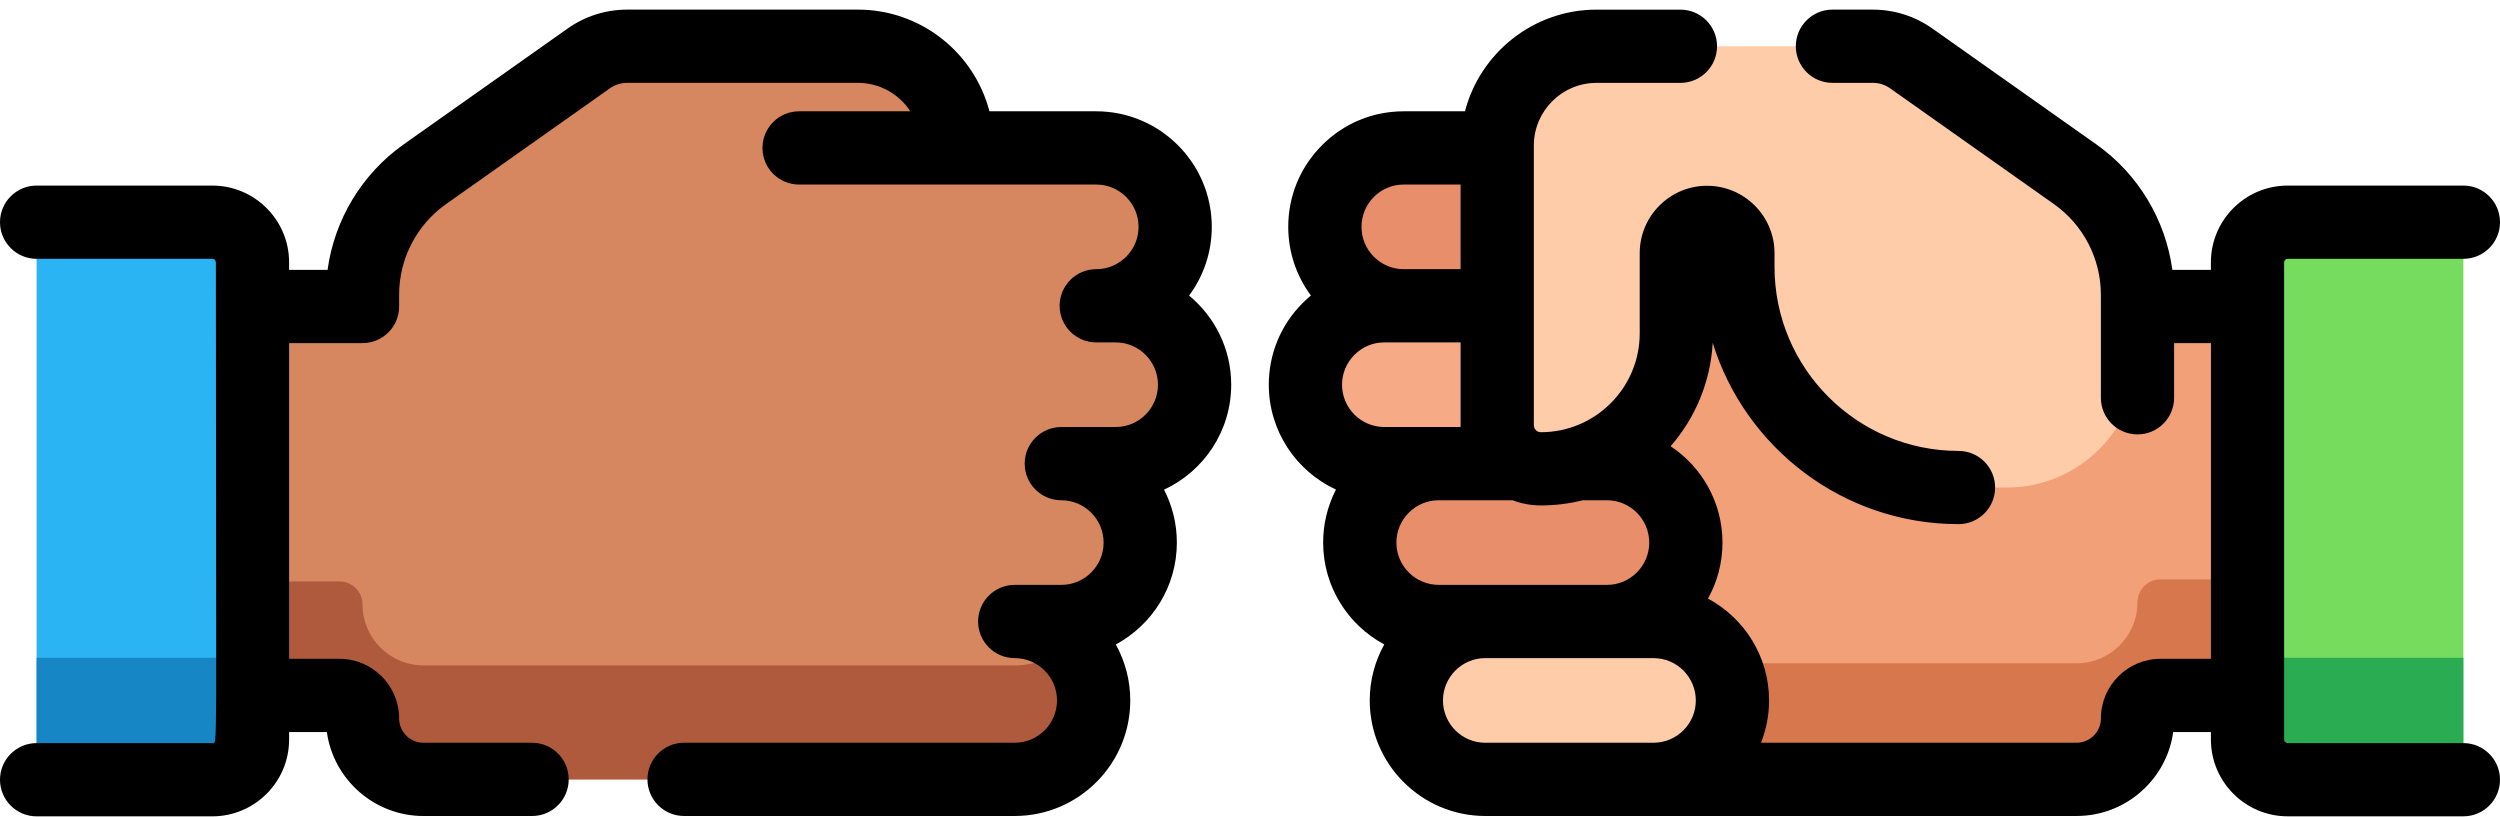 <svg width="104" height="34" viewBox="0 0 104 34" fill="none" xmlns="http://www.w3.org/2000/svg">
<path d="M88.919 12.749H93.497V28.93H89.876C89.347 28.93 88.919 29.358 88.919 29.887C88.919 31.287 87.784 32.422 86.384 32.422H62.866V28.93V12.113C62.866 10.528 64.151 9.243 65.736 9.243H83.795C85.013 9.243 86.174 9.754 86.997 10.652L88.919 12.749Z" fill="#F2A077"/>
<path d="M88.919 25.058C88.919 24.53 89.347 24.102 89.876 24.102H93.497V28.93H89.876C89.347 28.93 88.919 29.358 88.919 29.887C88.919 31.287 87.784 32.422 86.384 32.422H62.866V28.93V27.593H86.384C87.784 27.594 88.919 26.459 88.919 25.058Z" fill="#D6774D"/>
<path d="M102.476 32.436H95.167C94.245 32.436 93.497 31.688 93.497 30.765V10.914C93.497 9.992 94.245 9.243 95.167 9.243H102.476V32.436Z" fill="#75DC5E"/>
<path d="M93.497 25.693V30.765C93.497 31.688 94.245 32.436 95.168 32.436H102.476V27.364H95.167C94.245 27.364 93.497 26.616 93.497 25.693Z" fill="#2AAD52"/>
<path d="M58.397 6.154H65.394C67.208 6.154 68.678 7.624 68.678 9.437C68.678 11.251 67.208 12.721 65.394 12.721H58.397C56.583 12.721 55.113 11.251 55.113 9.437C55.113 7.624 56.584 6.154 58.397 6.154Z" fill="#E88E6B"/>
<path d="M57.589 12.721H64.587C66.4 12.721 67.87 14.191 67.87 16.004C67.87 17.818 66.4 19.288 64.587 19.288H57.589C55.776 19.288 54.306 17.818 54.306 16.004C54.306 14.191 55.776 12.721 57.589 12.721Z" fill="#F7AA86"/>
<path d="M59.85 19.288H66.848C68.661 19.288 70.131 20.758 70.131 22.571C70.131 24.385 68.661 25.855 66.848 25.855H59.85C58.036 25.855 56.566 24.385 56.566 22.571C56.566 20.758 58.037 19.288 59.85 19.288Z" fill="#E88E6B"/>
<path d="M61.788 25.855H68.786C70.599 25.855 72.069 27.325 72.069 29.139C72.069 30.952 70.599 32.422 68.786 32.422H61.788C59.974 32.422 58.504 30.952 58.504 29.139C58.504 27.325 59.974 25.855 61.788 25.855Z" fill="#FFCCAA"/>
<path d="M77.908 1.924C78.483 1.924 79.043 2.102 79.513 2.434L86.325 7.248C87.952 8.398 88.92 10.266 88.92 12.259V14.842C88.92 17.846 86.484 20.282 83.48 20.282H81.474C76.405 20.282 72.296 16.173 72.296 11.104V10.534C72.296 9.826 71.723 9.253 71.015 9.253C70.308 9.253 69.734 9.826 69.734 10.534V13.867C69.734 16.979 67.211 19.503 64.098 19.503C63.096 19.503 62.284 18.69 62.284 17.688V6.054C62.284 3.773 64.133 1.924 66.414 1.924H77.908V1.924Z" fill="#FFCCAA"/>
<path d="M8.832 32.436H1.523V9.243H8.832C9.755 9.243 10.503 9.992 10.503 10.914V30.765C10.503 31.688 9.755 32.436 8.832 32.436Z" fill="#2BB4F3"/>
<path d="M10.503 25.693V30.765C10.503 31.688 9.755 32.436 8.832 32.436H1.523V27.364H8.832C9.755 27.364 10.503 26.616 10.503 25.693Z" fill="#1687C4"/>
<path d="M15.081 12.749V12.259C15.081 10.267 16.048 8.398 17.675 7.248L24.488 2.434C24.957 2.102 25.518 1.924 26.093 1.924H35.689C37.971 1.924 39.82 3.773 39.82 6.054V6.154H45.604C47.417 6.154 48.887 7.624 48.887 9.438C48.887 11.251 47.417 12.721 45.604 12.721H46.411C48.225 12.721 49.695 14.191 49.695 16.005C49.695 17.818 48.225 19.288 46.411 19.288H44.151C45.964 19.288 47.434 20.758 47.434 22.572C47.434 24.385 45.964 25.855 44.151 25.855H42.213C44.026 25.855 45.496 27.325 45.496 29.139C45.496 30.952 44.026 32.422 42.213 32.422H41.135H35.215H17.616C16.216 32.422 15.081 31.287 15.081 29.887C15.081 29.358 14.652 28.93 14.124 28.93H10.503V12.749H15.081Z" fill="#D7875F"/>
<path d="M15.081 25.144C15.081 26.545 16.216 27.68 17.616 27.68H35.215H41.135H42.213C43.093 27.68 43.891 27.332 44.48 26.768C45.105 27.365 45.496 28.206 45.496 29.139C45.496 30.952 44.026 32.422 42.213 32.422H41.135H35.215H17.616C16.216 32.422 15.081 31.287 15.081 29.887C15.081 29.358 14.652 28.93 14.124 28.93H10.503V24.188H14.124C14.653 24.188 15.081 24.616 15.081 25.144Z" fill="#B05A3D"/>
<path d="M102.477 30.913H95.168C95.087 30.913 95.02 30.847 95.02 30.765V10.914C95.02 10.833 95.087 10.767 95.168 10.767H102.477C103.318 10.767 104 10.085 104 9.243C104 8.402 103.318 7.72 102.477 7.72H95.168C93.406 7.72 91.973 9.153 91.973 10.914V11.226H90.37C90.085 9.138 88.948 7.237 87.205 6.004L80.392 1.19C79.662 0.673 78.802 0.4 77.908 0.4H76.229C75.388 0.4 74.706 1.082 74.706 1.924C74.706 2.765 75.388 3.447 76.229 3.447H77.908C78.169 3.447 78.42 3.527 78.633 3.678L85.446 8.492C86.667 9.356 87.396 10.763 87.396 12.259V16.548C87.396 17.389 88.078 18.071 88.92 18.071C89.761 18.071 90.443 17.389 90.443 16.548V14.273H91.974V27.407H89.877C88.509 27.407 87.397 28.519 87.397 29.887C87.397 30.157 87.292 30.409 87.1 30.601C86.908 30.793 86.653 30.898 86.383 30.898H73.257C73.473 30.353 73.593 29.76 73.593 29.139C73.593 27.307 72.563 25.713 71.053 24.901C71.445 24.197 71.655 23.401 71.655 22.572C71.655 20.9 70.796 19.425 69.498 18.563C70.513 17.398 71.159 15.901 71.248 14.26C72.598 18.624 76.672 21.804 81.474 21.804C82.315 21.804 82.997 21.122 82.997 20.281C82.997 19.44 82.315 18.758 81.474 18.758C77.254 18.758 73.82 15.324 73.82 11.104V10.533C73.82 8.986 72.562 7.728 71.015 7.728C70.267 7.728 69.564 8.02 69.034 8.55C68.504 9.08 68.212 9.784 68.212 10.533V13.866C68.212 16.134 66.367 17.98 64.099 17.98C64.039 17.98 63.997 17.963 63.972 17.95C63.965 17.946 63.958 17.942 63.952 17.939C63.934 17.93 63.917 17.917 63.891 17.89C63.853 17.853 63.808 17.787 63.808 17.687V12.72V6.054C63.808 4.617 64.977 3.448 66.414 3.448H69.906C70.747 3.448 71.429 2.766 71.429 1.924C71.429 1.083 70.747 0.401 69.906 0.401H66.414C63.789 0.401 61.576 2.2 60.943 4.63H58.397C57.11 4.63 55.903 5.131 54.998 6.039C54.09 6.946 53.591 8.153 53.591 9.438C53.591 10.507 53.942 11.495 54.534 12.294C54.416 12.391 54.302 12.495 54.193 12.604C53.283 13.511 52.782 14.719 52.782 16.005C52.782 17.936 53.929 19.605 55.577 20.367C55.228 21.041 55.043 21.791 55.043 22.572C55.043 24.403 56.074 25.998 57.585 26.809C57.201 27.5 56.981 28.294 56.981 29.138C56.981 31.789 59.137 33.945 61.788 33.945H68.786C68.79 33.945 68.793 33.945 68.797 33.945H86.383C87.467 33.945 88.487 33.523 89.252 32.758C89.885 32.127 90.284 31.324 90.405 30.453H91.974V30.765C91.974 32.526 93.407 33.959 95.168 33.959H102.477C103.318 33.959 104 33.277 104 32.436C104 31.595 103.318 30.913 102.477 30.913ZM58.608 21.326C58.939 20.994 59.38 20.811 59.851 20.811H62.921C63.295 20.952 63.695 21.026 64.099 21.026C64.7 21.026 65.285 20.951 65.843 20.811H66.849C67.819 20.811 68.608 21.601 68.608 22.572C68.608 23.041 68.425 23.482 68.09 23.816C67.759 24.148 67.318 24.331 66.849 24.331H59.851C58.88 24.331 58.09 23.542 58.09 22.572C58.09 22.102 58.273 21.66 58.608 21.326ZM57.59 17.764C56.619 17.764 55.829 16.975 55.829 16.005C55.829 15.535 56.012 15.093 56.347 14.759C56.678 14.427 57.12 14.244 57.59 14.244H58.397H60.761V17.687C60.761 17.713 60.761 17.738 60.762 17.764H59.851H57.59ZM57.154 8.192C57.485 7.86 57.926 7.677 58.397 7.677H60.761V11.197H58.397C57.427 11.197 56.638 10.408 56.638 9.438C56.638 8.968 56.82 8.526 57.154 8.192ZM60.028 29.139C60.028 28.168 60.817 27.378 61.788 27.378H68.786C69.756 27.378 70.546 28.168 70.546 29.139C70.546 30.107 69.759 30.895 68.791 30.898H62.865C62.863 30.898 62.861 30.899 62.859 30.899H61.788C60.817 30.899 60.028 30.109 60.028 29.139Z" fill="black"/>
<path d="M49.466 12.296C50.059 11.496 50.41 10.507 50.41 9.437C50.41 6.787 48.254 4.63 45.603 4.63C44.059 4.63 42.7 4.63 41.161 4.63C40.528 2.2 38.315 0.4 35.689 0.4H26.092C25.198 0.4 24.339 0.673 23.608 1.19L16.795 6.004C15.052 7.237 13.912 9.139 13.627 11.226H12.027V10.915C12.027 9.153 10.594 7.72 8.832 7.72H1.523C0.682 7.72 0 8.402 0 9.244C0 10.085 0.682 10.767 1.523 10.767H8.832C8.914 10.767 8.98 10.833 8.98 10.915C8.98 32.008 9.062 30.913 8.832 30.913H1.523C0.682 30.913 0 31.595 0 32.437C0 33.278 0.682 33.96 1.523 33.96H8.832C10.594 33.96 12.027 32.527 12.027 30.765V30.454H13.597C13.873 32.424 15.57 33.946 17.616 33.946H22.134C22.976 33.946 23.658 33.264 23.658 32.422C23.658 31.581 22.976 30.899 22.134 30.899H17.616C17.058 30.899 16.604 30.445 16.604 29.887C16.604 28.519 15.492 27.407 14.124 27.407H12.027V14.273H15.08C15.922 14.273 16.604 13.591 16.604 12.75V12.259C16.604 10.763 17.333 9.355 18.554 8.492L25.367 3.678C25.58 3.527 25.831 3.447 26.092 3.447H35.689C36.601 3.447 37.404 3.919 37.87 4.63H33.243C32.401 4.63 31.719 5.312 31.719 6.154C31.719 6.995 32.401 7.677 33.243 7.677C38.034 7.677 41.107 7.677 45.604 7.677C46.574 7.677 47.364 8.466 47.364 9.437C47.364 10.408 46.574 11.197 45.604 11.197C44.762 11.197 44.08 11.879 44.08 12.72C44.08 13.562 44.762 14.244 45.604 14.244H46.411C47.382 14.244 48.171 15.034 48.171 16.004C48.171 16.975 47.382 17.764 46.411 17.764H44.15C43.309 17.764 42.627 18.446 42.627 19.288C42.627 20.129 43.309 20.811 44.15 20.811C45.121 20.811 45.91 21.601 45.91 22.571C45.91 23.542 45.121 24.331 44.15 24.331H42.212C41.371 24.331 40.689 25.014 40.689 25.855C40.689 26.696 41.371 27.378 42.212 27.378C43.183 27.378 43.972 28.168 43.972 29.138C43.972 30.109 43.183 30.898 42.212 30.898H28.457C27.616 30.898 26.934 31.581 26.934 32.422C26.934 33.263 27.616 33.945 28.457 33.945H42.212C44.863 33.945 47.019 31.789 47.019 29.138C47.019 28.294 46.801 27.5 46.417 26.81C47.928 25.998 48.957 24.403 48.957 22.571C48.957 21.779 48.764 21.03 48.423 20.37C50.072 19.607 51.218 17.937 51.218 16.004C51.218 14.513 50.535 13.178 49.466 12.296Z" fill="black"/>
</svg>
